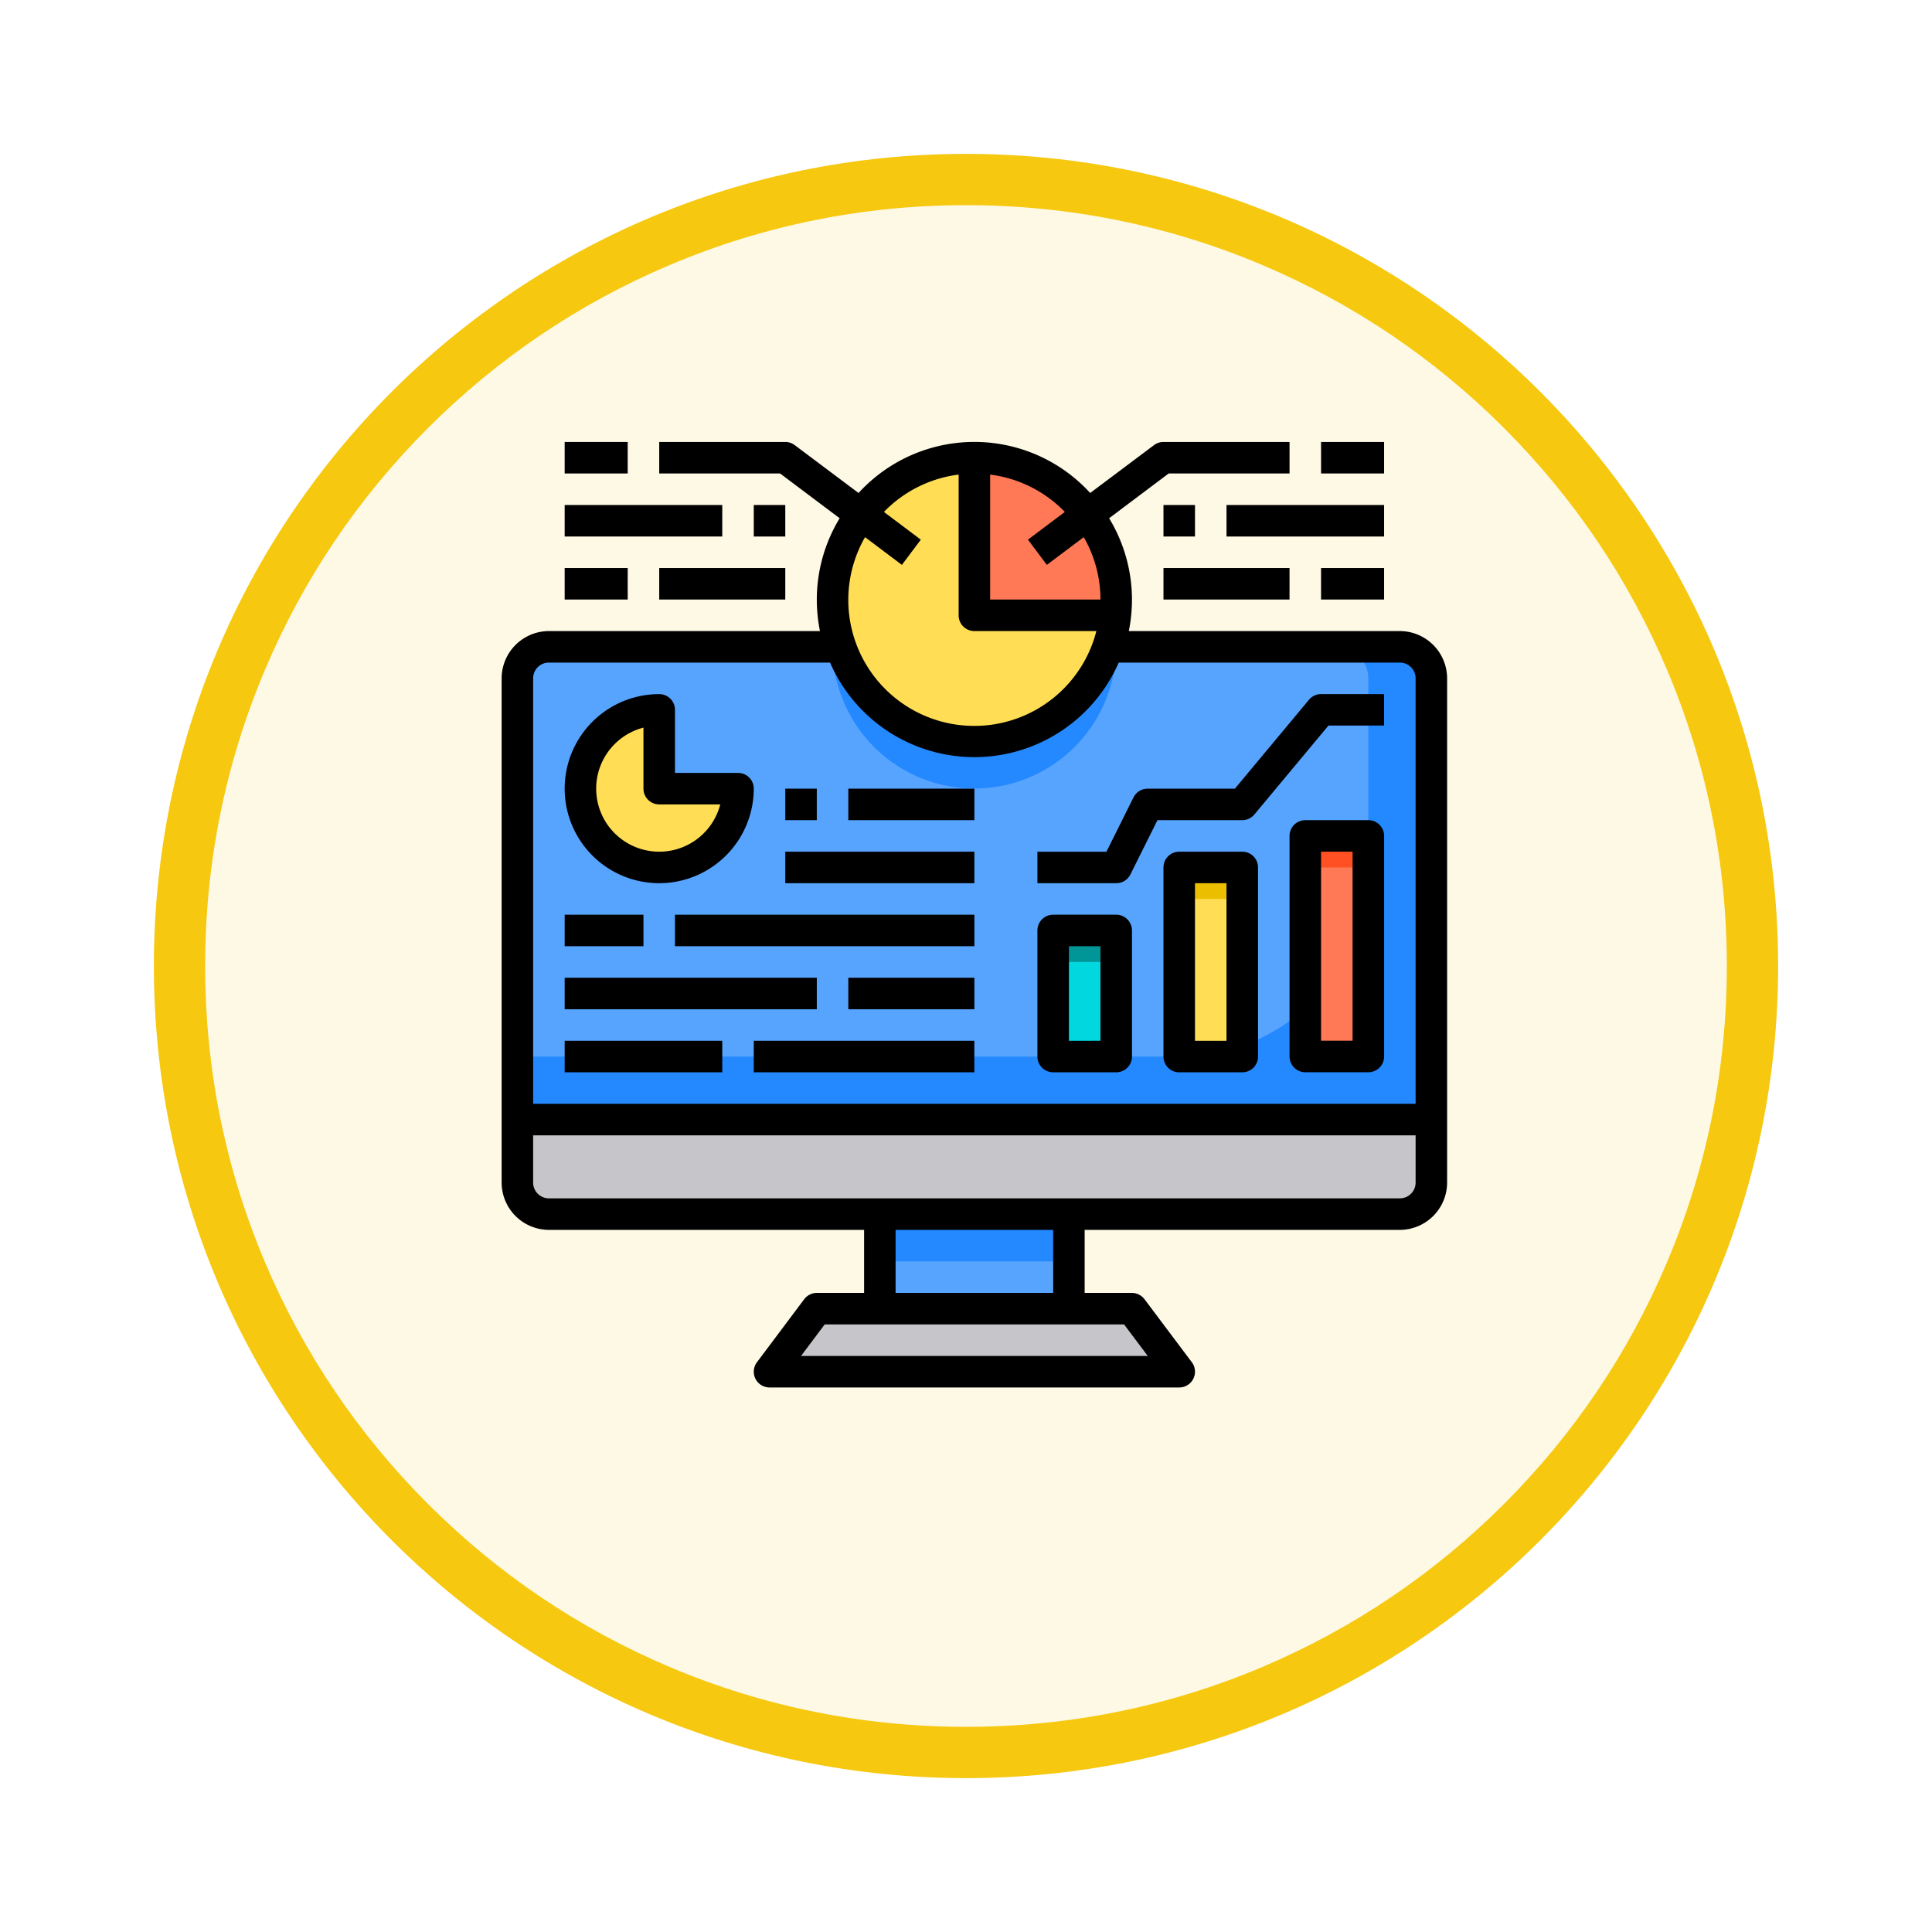 <svg xmlns="http://www.w3.org/2000/svg" xmlns:xlink="http://www.w3.org/1999/xlink" width="113" height="113" viewBox="0 0 113 113">
  <defs>
    <filter id="Trazado_982547" x="0" y="0" width="113" height="113" filterUnits="userSpaceOnUse">
      <feOffset dy="3" input="SourceAlpha"/>
      <feGaussianBlur stdDeviation="3" result="blur"/>
      <feFlood flood-opacity="0.161"/>
      <feComposite operator="in" in2="blur"/>
      <feComposite in="SourceGraphic"/>
    </filter>
  </defs>
  <g id="Grupo_1227092" data-name="Grupo 1227092" transform="translate(-1133.676 -2143.954)">
    <g id="Grupo_1226627" data-name="Grupo 1226627" transform="translate(1142.676 2149.954)">
      <g id="Grupo_1226375" data-name="Grupo 1226375" transform="translate(0)">
        <g id="Grupo_1211216" data-name="Grupo 1211216">
          <g id="Grupo_1210737" data-name="Grupo 1210737">
            <g id="Grupo_1210537" data-name="Grupo 1210537">
              <g id="Grupo_1164202" data-name="Grupo 1164202">
                <g id="Grupo_1158168" data-name="Grupo 1158168">
                  <g id="Grupo_1152576" data-name="Grupo 1152576">
                    <g id="Grupo_1148633" data-name="Grupo 1148633">
                      <g id="Grupo_1148525" data-name="Grupo 1148525">
                        <g transform="matrix(1, 0, 0, 1, -9, -6)" filter="url(#Trazado_982547)">
                          <g id="Trazado_982547-2" data-name="Trazado 982547" transform="translate(9 6)" fill="#fef9e5">
                            <path d="M 47.5 93.5 C 41.289 93.5 35.265 92.284 29.595 89.886 C 24.118 87.569 19.198 84.252 14.973 80.027 C 10.748 75.802 7.431 70.882 5.114 65.405 C 2.716 59.735 1.5 53.711 1.5 47.5 C 1.5 41.289 2.716 35.265 5.114 29.595 C 7.431 24.118 10.748 19.198 14.973 14.973 C 19.198 10.748 24.118 7.431 29.595 5.114 C 35.265 2.716 41.289 1.5 47.5 1.5 C 53.711 1.5 59.735 2.716 65.405 5.114 C 70.882 7.431 75.802 10.748 80.027 14.973 C 84.252 19.198 87.569 24.118 89.886 29.595 C 92.284 35.265 93.5 41.289 93.5 47.5 C 93.5 53.711 92.284 59.735 89.886 65.405 C 87.569 70.882 84.252 75.802 80.027 80.027 C 75.802 84.252 70.882 87.569 65.405 89.886 C 59.735 92.284 53.711 93.5 47.5 93.5 Z" stroke="none"/>
                            <path d="M 47.5 3 C 41.491 3 35.664 4.176 30.18 6.496 C 24.881 8.737 20.122 11.946 16.034 16.034 C 11.946 20.122 8.737 24.881 6.496 30.18 C 4.176 35.664 3 41.491 3 47.5 C 3 53.509 4.176 59.336 6.496 64.82 C 8.737 70.119 11.946 74.878 16.034 78.966 C 20.122 83.054 24.881 86.263 30.18 88.504 C 35.664 90.824 41.491 92 47.5 92 C 53.509 92 59.336 90.824 64.82 88.504 C 70.119 86.263 74.878 83.054 78.966 78.966 C 83.054 74.878 86.263 70.119 88.504 64.82 C 90.824 59.336 92 53.509 92 47.5 C 92 41.491 90.824 35.664 88.504 30.18 C 86.263 24.881 83.054 20.122 78.966 16.034 C 74.878 11.946 70.119 8.737 64.82 6.496 C 59.336 4.176 53.509 3 47.5 3 M 47.5 -7.62939453125e-06 C 73.734 -7.62939453125e-06 95 21.266 95 47.5 C 95 73.734 73.734 95 47.5 95 C 21.266 95 -7.62939453125e-06 73.734 -7.62939453125e-06 47.5 C -7.62939453125e-06 21.266 21.266 -7.62939453125e-06 47.5 -7.62939453125e-06 Z" stroke="none" fill="#f6c810"/>
                          </g>
                        </g>
                      </g>
                    </g>
                  </g>
                </g>
              </g>
            </g>
          </g>
        </g>
      </g>
    </g>
    <g id="computer" transform="translate(1161.016 2167.804)">
      <path id="Trazado_1059056" data-name="Trazado 1059056" d="M56.457,16.843V42.65H3V16.843A1.849,1.849,0,0,1,4.843,15h49.77A1.849,1.849,0,0,1,56.457,16.843Z" transform="translate(-0.078 -1.018)" fill="#57a4ff"/>
      <path id="Trazado_1059057" data-name="Trazado 1059057" d="M56.457,16.843V42.65H3V38.964H41.71A11.06,11.06,0,0,0,52.77,27.9V16.843A1.849,1.849,0,0,0,50.927,15h3.687A1.849,1.849,0,0,1,56.457,16.843Z" transform="translate(-0.078 -1.018)" fill="#2488ff"/>
      <path id="Trazado_1059058" data-name="Trazado 1059058" d="M53,27h3.687V39.9H53Z" transform="translate(-3.995 -1.958)" fill="#ff7956"/>
      <path id="Trazado_1059059" data-name="Trazado 1059059" d="M45,29h3.687V40.06H45Z" transform="translate(-3.368 -2.115)" fill="#ffde55"/>
      <path id="Trazado_1059060" data-name="Trazado 1059060" d="M42.12,60.687H20L22.765,57h16.59Z" transform="translate(-1.41 -4.308)" fill="#c6c5ca"/>
      <path id="Trazado_1059061" data-name="Trazado 1059061" d="M37,33h3.687v7.373H37Z" transform="translate(-2.741 -2.428)" fill="#00ddc2"/>
      <path id="Trazado_1059062" data-name="Trazado 1059062" d="M38.636,6.318A8.262,8.262,0,0,1,40.3,11.3a7.615,7.615,0,0,1-.055.922H32V3a8.288,8.288,0,0,1,6.636,3.318Z" transform="translate(-2.35 -0.078)" fill="#ff7956"/>
      <path id="Trazado_1059063" data-name="Trazado 1059063" d="M25.6,17.323A8.293,8.293,0,0,1,31.3,3v9.217h8.24a7.771,7.771,0,0,1-.424,1.843A8.289,8.289,0,0,1,25.6,17.323Z" transform="translate(-1.645 -0.078)" fill="#ffde55"/>
      <path id="Trazado_1059064" data-name="Trazado 1059064" d="M39.535,15.8a7.771,7.771,0,0,1-.424,1.843A8.293,8.293,0,0,1,23,14.883a8.566,8.566,0,0,1,.111-1.383,8.466,8.466,0,0,0,.369,1.383,8.145,8.145,0,0,0,2.12,3.263A8.281,8.281,0,0,0,38.715,15.8Z" transform="translate(-1.645 -0.901)" fill="#2488ff"/>
      <path id="Trazado_1059065" data-name="Trazado 1059065" d="M37.9,56.53H25L25.922,51h11.06Z" transform="translate(-1.801 -3.838)" fill="#57a4ff"/>
      <path id="Trazado_1059066" data-name="Trazado 1059066" d="M56.457,45v3.687a1.849,1.849,0,0,1-1.843,1.843H4.843A1.849,1.849,0,0,1,3,48.687V45Z" transform="translate(-0.078 -3.368)" fill="#c6c5ca"/>
      <path id="Trazado_1059067" data-name="Trazado 1059067" d="M26,51H37.06v2.765H26Z" transform="translate(-1.88 -3.838)" fill="#2488ff"/>
      <path id="Trazado_1059068" data-name="Trazado 1059068" d="M11.608,23.608h4.608A4.608,4.608,0,1,1,11.608,19Z" transform="translate(-0.392 -1.332)" fill="#ffde55"/>
      <path id="Trazado_1059069" data-name="Trazado 1059069" d="M37,33h3.687v7.373H37Z" transform="translate(-2.741 -2.428)" fill="#00d7df"/>
      <path id="Trazado_1059070" data-name="Trazado 1059070" d="M53,27h3.687v1.843H53Z" transform="translate(-3.995 -1.958)" fill="#ff5023"/>
      <path id="Trazado_1059071" data-name="Trazado 1059071" d="M45,29h3.687v1.843H45Z" transform="translate(-3.368 -2.115)" fill="#ebbf00"/>
      <path id="Trazado_1059072" data-name="Trazado 1059072" d="M37,33h3.687v1.843H37Z" transform="translate(-2.741 -2.428)" fill="#009698"/>
      <path id="Trazado_1059073" data-name="Trazado 1059073" d="M54.535,13.06H38.683a9.4,9.4,0,0,0,.184-1.843,9.184,9.184,0,0,0-1.336-4.756l3.484-2.618h7.069V2H40.71a.907.907,0,0,0-.553.184l-3.733,2.8a9.177,9.177,0,0,0-13.549,0l-3.733-2.8A.907.907,0,0,0,18.59,2H11.217V3.843h7.069L21.77,6.461a9.184,9.184,0,0,0-1.336,4.756,9.4,9.4,0,0,0,.184,1.843H4.765A2.773,2.773,0,0,0,2,15.825V45.319a2.773,2.773,0,0,0,2.765,2.765H23.2V51.77H20.434a.935.935,0,0,0-.737.369l-2.765,3.687a.922.922,0,0,0,.737,1.475H41.632a.922.922,0,0,0,.737-1.475L39.6,52.139a.935.935,0,0,0-.737-.369H36.1V48.084H54.535A2.773,2.773,0,0,0,57.3,45.319V15.825a2.773,2.773,0,0,0-2.765-2.765ZM30.572,3.908a7.353,7.353,0,0,1,4.369,2.184L32.784,7.714,33.89,9.189l2.157-1.622a7.323,7.323,0,0,1,.977,3.65H30.572ZM23.254,7.567l2.157,1.622,1.106-1.475L24.36,6.092a7.353,7.353,0,0,1,4.369-2.184v8.231a.922.922,0,0,0,.922.922h7.134a7.369,7.369,0,1,1-13.53-5.493ZM38.406,53.614l1.383,1.843H19.512l1.383-1.843ZM25.042,51.77V48.084h9.217V51.77Zm30.415-6.452a.922.922,0,0,1-.922.922H4.765a.922.922,0,0,1-.922-.922V42.554H55.457Zm0-4.608H3.843V15.825a.922.922,0,0,1,.922-.922H21.208a9.209,9.209,0,0,0,16.885,0H54.535a.922.922,0,0,1,.922.922Z" transform="translate(0 0)"/>
      <path id="Trazado_1059074" data-name="Trazado 1059074" d="M54,2h3.687V3.843H54Z" transform="translate(-4.073 0)"/>
      <path id="Trazado_1059075" data-name="Trazado 1059075" d="M44,6h1.843V7.843H44Z" transform="translate(-3.29 -0.313)"/>
      <path id="Trazado_1059076" data-name="Trazado 1059076" d="M48,6h9.217V7.843H48Z" transform="translate(-3.603 -0.313)"/>
      <path id="Trazado_1059077" data-name="Trazado 1059077" d="M44,10h7.373v1.843H44Z" transform="translate(-3.29 -0.627)"/>
      <path id="Trazado_1059078" data-name="Trazado 1059078" d="M54,10h3.687v1.843H54Z" transform="translate(-4.073 -0.627)"/>
      <path id="Trazado_1059079" data-name="Trazado 1059079" d="M6,2H9.687V3.843H6Z" transform="translate(-0.313 0)"/>
      <path id="Trazado_1059080" data-name="Trazado 1059080" d="M18,6h1.843V7.843H18Z" transform="translate(-1.253 -0.313)"/>
      <path id="Trazado_1059081" data-name="Trazado 1059081" d="M6,6h9.217V7.843H6Z" transform="translate(-0.313 -0.313)"/>
      <path id="Trazado_1059082" data-name="Trazado 1059082" d="M12,10h7.373v1.843H12Z" transform="translate(-0.783 -0.627)"/>
      <path id="Trazado_1059083" data-name="Trazado 1059083" d="M6,10H9.687v1.843H6Z" transform="translate(-0.313 -0.627)"/>
      <path id="Trazado_1059084" data-name="Trazado 1059084" d="M6,32h4.608v1.843H6Z" transform="translate(-0.313 -2.35)"/>
      <path id="Trazado_1059085" data-name="Trazado 1059085" d="M13,32H30.512v1.843H13Z" transform="translate(-0.862 -2.35)"/>
      <path id="Trazado_1059086" data-name="Trazado 1059086" d="M6,36H20.747v1.843H6Z" transform="translate(-0.313 -2.663)"/>
      <path id="Trazado_1059087" data-name="Trazado 1059087" d="M24,36h7.373v1.843H24Z" transform="translate(-1.723 -2.663)"/>
      <path id="Trazado_1059088" data-name="Trazado 1059088" d="M6,40h9.217v1.843H6Z" transform="translate(-0.313 -2.976)"/>
      <path id="Trazado_1059089" data-name="Trazado 1059089" d="M18,40H30.9v1.843H18Z" transform="translate(-1.253 -2.976)"/>
      <path id="Trazado_1059090" data-name="Trazado 1059090" d="M36.922,41.217h3.687a.922.922,0,0,0,.922-.922V32.922A.922.922,0,0,0,40.608,32H36.922a.922.922,0,0,0-.922.922V40.3A.922.922,0,0,0,36.922,41.217Zm.922-7.373h1.843v5.53H37.843Z" transform="translate(-2.663 -2.35)"/>
      <path id="Trazado_1059091" data-name="Trazado 1059091" d="M48.608,28H44.922a.922.922,0,0,0-.922.922v11.06a.922.922,0,0,0,.922.922h3.687a.922.922,0,0,0,.922-.922V28.922A.922.922,0,0,0,48.608,28Zm-.922,11.06H45.843V29.843h1.843Z" transform="translate(-3.29 -2.036)"/>
      <path id="Trazado_1059092" data-name="Trazado 1059092" d="M56.608,26H52.922a.922.922,0,0,0-.922.922v12.9a.922.922,0,0,0,.922.922h3.687a.922.922,0,0,0,.922-.922v-12.9A.922.922,0,0,0,56.608,26Zm-.922,12.9H53.843V27.843h1.843Z" transform="translate(-3.916 -1.88)"/>
      <path id="Trazado_1059093" data-name="Trazado 1059093" d="M11.53,29.06a5.536,5.536,0,0,0,5.53-5.53.922.922,0,0,0-.922-.922H12.452V18.922A.922.922,0,0,0,11.53,18a5.53,5.53,0,1,0,0,11.06Zm-.922-9.1V23.53a.922.922,0,0,0,.922.922H15.1a3.687,3.687,0,1,1-4.491-4.492Z" transform="translate(-0.313 -1.253)"/>
      <path id="Trazado_1059094" data-name="Trazado 1059094" d="M20,24h1.843v1.843H20Z" transform="translate(-1.41 -1.723)"/>
      <path id="Trazado_1059095" data-name="Trazado 1059095" d="M24,24h7.373v1.843H24Z" transform="translate(-1.723 -1.723)"/>
      <path id="Trazado_1059096" data-name="Trazado 1059096" d="M20,28H31.06v1.843H20Z" transform="translate(-1.41 -2.036)"/>
      <path id="Trazado_1059097" data-name="Trazado 1059097" d="M41.438,28.55l1.583-3.177h4.96a.922.922,0,0,0,.709-.332l4.332-5.2h3.254V18H52.59a.922.922,0,0,0-.709.332l-4.332,5.2h-5.1a.922.922,0,0,0-.83.51l-1.583,3.177H36V29.06h4.608a.922.922,0,0,0,.83-.51Z" transform="translate(-2.663 -1.253)"/>
    </g>
  </g>
</svg>
